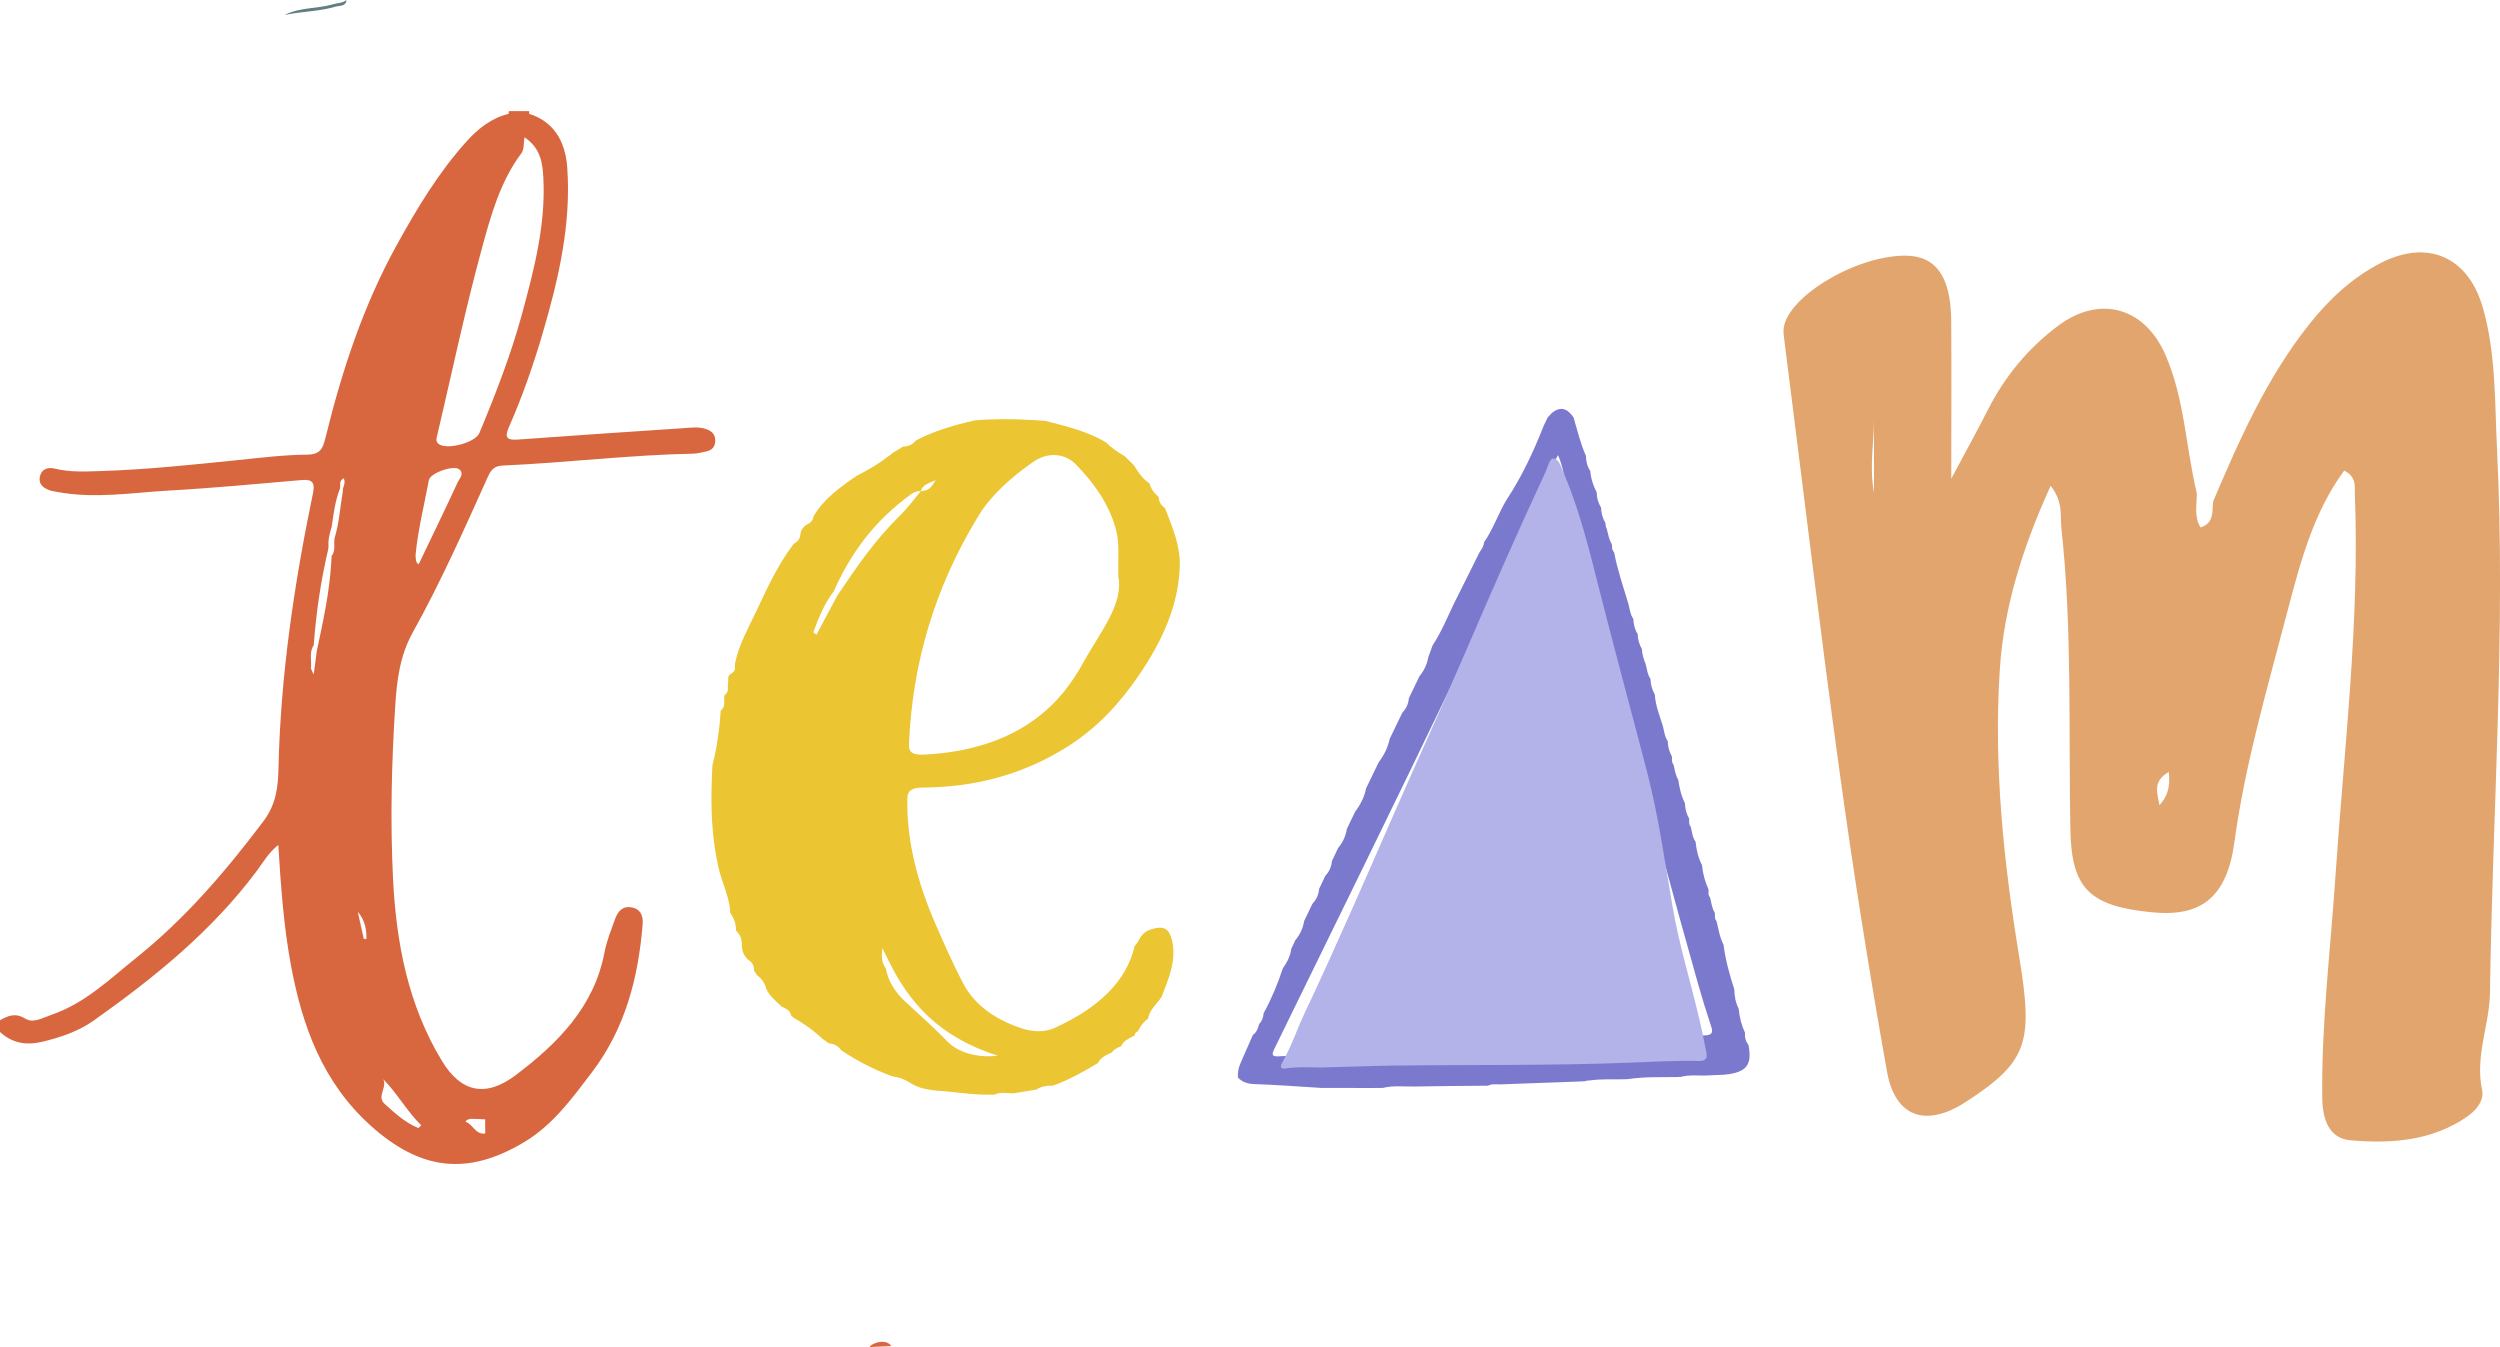 <?xml version="1.0" encoding="UTF-8" standalone="no"?>
<!-- Created with Inkscape (http://www.inkscape.org/) -->

<svg
   width="88.734mm"
   height="47.813mm"
   viewBox="0 0 88.734 47.813"
   version="1.1"
   id="svg9044"
   inkscape:version="1.1.1 (1:1.1+202109281949+c3084ef5ed)"
   sodipodi:docname="title-team.svg"
   xmlns:inkscape="http://www.inkscape.org/namespaces/inkscape"
   xmlns:sodipodi="http://sodipodi.sourceforge.net/DTD/sodipodi-0.dtd"
   xmlns="http://www.w3.org/2000/svg"
   xmlns:svg="http://www.w3.org/2000/svg">
  <sodipodi:namedview
     id="namedview9046"
     pagecolor="#ffffff"
     bordercolor="#666666"
     borderopacity="1.0"
     inkscape:pageshadow="2"
     inkscape:pageopacity="0.0"
     inkscape:pagecheckerboard="0"
     inkscape:document-units="mm"
     showgrid="false"
     inkscape:zoom="0.71090067"
     inkscape:cx="-23.209993"
     inkscape:cy="-341.8199"
     inkscape:window-width="1920"
     inkscape:window-height="1043"
     inkscape:window-x="1920"
     inkscape:window-y="0"
     inkscape:window-maximized="1"
     inkscape:current-layer="layer1" />
  <defs
     id="defs9041" />
  <g
     inkscape:label="Layer 1"
     inkscape:groupmode="layer"
     id="layer1"
     transform="translate(-111.205,-238.853)">
    <path
       d="m 128.218,254.227 c -0.142,0.341 -1.172,0.61 -1.449,0.381 -0.116,-0.096 -0.065,-0.216 -0.039,-0.331 0.521,-2.215 0.987,-4.444 1.587,-6.637 0.317,-1.159 0.646,-2.348 1.392,-3.344 0.11,-0.147 0.068,-0.328 0.115,-0.57 0.58,0.395 0.64,0.927 0.667,1.451 0.085,1.649 -0.325,3.225 -0.751,4.796 -0.395,1.458 -0.942,2.863 -1.522,4.255 z m -0.764,1.737 c -0.453,0.977 -0.924,1.946 -1.389,2.918 -0.126,-0.076 -0.094,-0.206 -0.111,-0.32 0.084,-0.902 0.308,-1.779 0.473,-2.667 0.048,-0.253 0.877,-0.546 1.078,-0.383 0.187,0.152 0.01,0.321 -0.05,0.452 z m -1.297,22.832 c -0.034,0.032 -0.068,0.064 -0.102,0.096 -0.468,-0.191 -0.832,-0.527 -1.199,-0.859 -0.295,-0.266 0.109,-0.581 -0.05,-0.877 0.507,0.512 0.845,1.145 1.351,1.639 z m 1.574,-0.127 c 0.036,-0.087 0.119,-0.089 0.193,-0.106 0.167,0.007 0.333,0.013 0.5,0.019 0,0 0,0 0,3.5e-4 0.002,0.167 0.003,0.334 0.004,0.501 -0.348,0.055 -0.434,-0.327 -0.697,-0.415 z m -3.52,-6.488 c -4.2e-4,0 -4.2e-4,0 -4.2e-4,0 -0.031,-10e-4 -0.063,-0.003 -0.094,-0.005 -0.071,-0.32 -0.142,-0.64 -0.213,-0.96 0.251,0.29 0.313,0.619 0.307,0.965 z m -0.839,-15.881 c -0.096,0.555 -0.126,1.121 -0.295,1.663 v 0 c -0.031,0.209 0.05,0.436 -0.102,0.624 v 0 c -0.004,0.063 -0.008,0.126 -0.011,0.188 v 0 c -0.057,1.084 -0.293,2.139 -0.517,3.195 0,0 0,0 4.2e-4,0 -0.036,0.274 -0.072,0.548 -0.108,0.822 -0.034,-0.071 -0.067,-0.141 -0.1,-0.212 -2.8e-4,7.1e-4 -2.8e-4,10e-4 -7.1e-4,10e-4 4.3e-4,-3.5e-4 4.3e-4,-7e-4 7.1e-4,-10e-4 0.037,-0.276 -0.072,-0.569 0.101,-0.828 0.086,-1.148 0.249,-2.285 0.515,-3.405 4.2e-4,0 4.2e-4,0 4.2e-4,0 -0.003,-0.029 2.8e-4,-0.058 0.01,-0.085 -0.021,-0.248 0.041,-0.482 0.113,-0.715 0.065,-0.46 0.122,-0.921 0.294,-1.357 v 0 c 0.025,-0.12 -0.046,-0.271 0.13,-0.361 0.095,0.171 -0.05,0.319 -0.029,0.471 z m 12.888,-2.22 c -0.268,-0.091 -0.546,-0.046 -0.819,-0.028 -1.949,0.129 -3.898,0.26 -5.846,0.402 -0.391,0.029 -0.497,-0.058 -0.324,-0.449 0.477,-1.083 0.867,-2.202 1.199,-3.338 0.56,-1.912 1.011,-3.841 0.869,-5.863 -0.069,-0.977 -0.507,-1.641 -1.35,-1.91 -0.003,-0.033 -0.005,-0.065 -0.004,-0.097 -0.241,0 -0.482,0 -0.722,0 7.1e-4,0.033 -7e-4,0.066 -0.004,0.098 v 0 c -0.611,0.145 -1.084,0.524 -1.486,0.969 -0.995,1.101 -1.756,2.366 -2.471,3.658 -1.198,2.162 -1.961,4.487 -2.546,6.875 -0.088,0.359 -0.175,0.589 -0.647,0.593 -0.836,0.007 -1.673,0.113 -2.507,0.198 -1.601,0.163 -3.201,0.333 -4.81,0.384 -0.547,0.017 -1.097,0.048 -1.64,-0.086 -0.232,-0.057 -0.465,-0.002 -0.53,0.275 -0.064,0.271 0.115,0.41 0.342,0.493 0.079,0.029 0.166,0.038 0.25,0.055 1.336,0.259 2.669,0.03 4,-0.045 1.572,-0.088 3.14,-0.239 4.709,-0.373 0.392,-0.033 0.464,0.115 0.388,0.479 -0.667,3.221 -1.149,6.464 -1.222,9.761 -0.015,0.651 -0.081,1.27 -0.532,1.868 -1.338,1.775 -2.767,3.448 -4.507,4.843 -0.948,0.76 -1.826,1.622 -3.012,2.027 -0.305,0.103 -0.648,0.317 -0.935,0.14 -0.354,-0.219 -0.609,-0.106 -0.899,0.058 0,0.138 0,0.275 0,0.413 0.442,0.409 0.944,0.486 1.524,0.344 0.642,-0.157 1.264,-0.367 1.798,-0.745 2.149,-1.52 4.187,-3.167 5.78,-5.297 0.235,-0.315 0.435,-0.668 0.777,-0.939 0.089,1.452 0.188,2.852 0.442,4.235 0.401,2.181 1.122,4.19 2.846,5.737 1.754,1.573 3.419,1.785 5.435,0.579 1.031,-0.617 1.714,-1.566 2.418,-2.495 1.171,-1.545 1.634,-3.334 1.79,-5.226 0.025,-0.299 -0.058,-0.559 -0.403,-0.616 -0.314,-0.051 -0.48,0.152 -0.573,0.411 -0.138,0.387 -0.298,0.774 -0.374,1.174 -0.366,1.949 -1.661,3.239 -3.141,4.362 -1.075,0.816 -1.951,0.624 -2.628,-0.489 -1.209,-1.988 -1.629,-4.21 -1.74,-6.485 -0.1,-2.039 -0.053,-4.083 0.079,-6.124 0.059,-0.912 0.16,-1.774 0.624,-2.609 0.992,-1.785 1.823,-3.655 2.662,-5.518 0.111,-0.247 0.23,-0.388 0.52,-0.401 2.26,-0.1 4.509,-0.378 6.773,-0.423 0.152,-0.003 0.304,-0.046 0.454,-0.077 0.214,-0.043 0.326,-0.17 0.325,-0.395 -7.1e-4,-0.231 -0.144,-0.339 -0.334,-0.404"
       style="fill:#d8673f;fill-opacity:1;fill-rule:nonzero;stroke:none;stroke-width:0.035"
       id="path445" />
    <path
       d="m 121.308,239.385 c 0.6,-0.129 1.224,-0.122 1.815,-0.298 0.14,-0.041 0.361,0.004 0.38,-0.234 -0.141,0.113 -0.321,0.104 -0.483,0.152 -0.563,0.165 -1.176,0.101 -1.713,0.38"
       style="fill:#617e83;fill-opacity:1;fill-rule:nonzero;stroke:none;stroke-width:0.035"
       id="path479" />
    <path
       d="m 171.702,275.603 c -0.847,0.02 -1.695,0.053 -2.541,0.104 -2.893,0.175 -5.787,0.334 -8.683,0.455 -1.29,0.054 -2.58,0.115 -3.869,0.183 -0.249,0.013 -0.283,-0.04 -0.172,-0.266 2.134,-4.368 4.282,-8.729 6.384,-13.112 1.199,-2.499 2.32,-5.036 3.477,-7.555 0.052,-0.114 0.112,-0.224 0.204,-0.407 0.153,0.337 0.192,0.624 0.261,0.902 1.488,5.978 3.038,11.94 4.713,17.869 0.141,0.499 0.295,0.995 0.459,1.487 0.079,0.237 0.048,0.333 -0.232,0.34 z m 1.566,0.347 c 3.5e-4,0 3.5e-4,0 3.5e-4,0 -0.099,-0.13 -0.143,-0.275 -0.125,-0.438 0,-3.5e-4 -3.6e-4,-7e-4 -3.6e-4,-0.001 -0.127,-0.271 -0.199,-0.557 -0.226,-0.855 v 0 0 c 0,3.5e-4 3.5e-4,7.1e-4 7.1e-4,0.001 -0.11,-0.215 -0.15,-0.446 -0.156,-0.685 l 0.004,0.005 c 0,0 0,0 0,-3.5e-4 -0.174,-0.522 -0.316,-1.053 -0.388,-1.6 l 0.004,0.006 c 0,0 0,0 0,-3.5e-4 -0.145,-0.26 -0.176,-0.555 -0.252,-0.837 -0.075,-0.084 -0.053,-0.187 -0.055,-0.285 0,-3.5e-4 0,-3.5e-4 0,-7e-4 -0.108,-0.168 -0.125,-0.364 -0.173,-0.551 -0.076,-0.084 -0.053,-0.188 -0.055,-0.286 v 0 0 c -0.125,-0.273 -0.2,-0.559 -0.231,-0.857 0.001,3.5e-4 0.002,0.001 0.004,0.002 -0.139,-0.262 -0.201,-0.546 -0.233,-0.839 l 0.004,0.005 v 0 c -0.12,-0.157 -0.125,-0.352 -0.174,-0.533 v 0 c -0.077,-0.084 -0.053,-0.188 -0.056,-0.287 0,0 0,0 0,-3.5e-4 -0.099,-0.171 -0.147,-0.357 -0.152,-0.555 10e-4,0.001 0.002,0.002 0.002,0.003 -0.135,-0.26 -0.194,-0.542 -0.238,-0.829 0,-3.5e-4 3.5e-4,-3.5e-4 3.5e-4,-3.5e-4 l -3.5e-4,3.5e-4 c -0.101,-0.165 -0.121,-0.355 -0.167,-0.537 -0.075,-0.084 -0.054,-0.187 -0.055,-0.286 l -3.6e-4,-3.5e-4 c -0.098,-0.172 -0.147,-0.358 -0.152,-0.555 h -3.5e-4 c 0,0 0,0 3.5e-4,0 v 0 c 3.5e-4,3.5e-4 7.1e-4,7e-4 0.001,10e-4 -0.114,-0.159 -0.124,-0.35 -0.172,-0.53 -0.116,-0.369 -0.263,-0.73 -0.287,-1.122 v -3.5e-4 c -0.098,-0.172 -0.148,-0.357 -0.153,-0.554 3.6e-4,3.5e-4 7.1e-4,0.001 0.001,0.001 -0.114,-0.158 -0.123,-0.35 -0.174,-0.53 -0.065,-0.169 -0.128,-0.338 -0.129,-0.523 0,-3.6e-4 0,-3.6e-4 0,-3.6e-4 -0.099,-0.168 -0.147,-0.351 -0.155,-0.545 3.5e-4,7.1e-4 7.1e-4,0.001 0.001,0.002 -0.105,-0.162 -0.144,-0.343 -0.154,-0.532 7e-4,7.1e-4 0.002,0.001 0.003,0.002 -0.116,-0.158 -0.126,-0.352 -0.176,-0.532 -0.18,-0.607 -0.391,-1.205 -0.507,-1.831 -0.054,-0.066 -0.09,-0.139 -0.071,-0.228 -0.013,-0.019 -0.016,-0.039 -0.009,-0.061 v 0 0 c -0.107,-0.163 -0.13,-0.353 -0.179,-0.536 -3.5e-4,0 -3.5e-4,0 -3.5e-4,0 -0.012,-0.029 -0.024,-0.059 -0.036,-0.088 -0.005,-0.044 -0.01,-0.088 -0.015,-0.133 0,-3.5e-4 0,-3.5e-4 0,-3.5e-4 -0.101,-0.169 -0.149,-0.353 -0.155,-0.549 7e-4,0.001 0.001,0.002 0.002,0.003 -0.105,-0.163 -0.152,-0.342 -0.156,-0.534 0.001,10e-4 0.003,0.003 0.004,0.004 -0.126,-0.24 -0.209,-0.493 -0.231,-0.765 l 0.003,0.005 v 0 0 c -0.109,-0.163 -0.155,-0.343 -0.157,-0.537 0.001,0.002 0.002,0.003 0.004,0.005 -0.199,-0.443 -0.309,-0.914 -0.445,-1.377 -0.207,-0.305 -0.452,-0.417 -0.772,-0.154 v 0 c -0.049,0.052 -0.097,0.104 -0.146,0.156 v 0 c -0.048,0.101 -0.097,0.202 -0.145,0.303 v 0 0 c 0,0 0,0 0,3.5e-4 -0.355,0.903 -0.763,1.78 -1.298,2.593 -0.308,0.497 -0.485,1.063 -0.821,1.545 v 0 c -0.002,0.14 -0.089,0.242 -0.158,0.352 -0.253,0.508 -0.506,1.015 -0.759,1.523 0,3.5e-4 0,3.5e-4 0,3.5e-4 -0.051,0.101 -0.102,0.202 -0.153,0.303 -0.235,0.499 -0.448,1.009 -0.751,1.473 v 0 c -0.052,0.143 -0.104,0.285 -0.156,0.427 v 0 0 c -0.041,0.253 -0.152,0.473 -0.313,0.67 -0.124,0.259 -0.248,0.517 -0.372,0.775 v 0 0 c -0.016,0.201 -0.096,0.372 -0.235,0.518 -0.149,0.309 -0.298,0.618 -0.447,0.927 0,3.5e-4 0,3.5e-4 0,3.5e-4 v 0 0 c -0.063,0.306 -0.2,0.578 -0.388,0.825 -0.149,0.308 -0.298,0.617 -0.447,0.925 v 0 c 0,3.6e-4 0,3.6e-4 0,3.6e-4 -0.062,0.307 -0.199,0.579 -0.388,0.827 -0.099,0.206 -0.198,0.412 -0.297,0.618 v 0 3.5e-4 c -0.04,0.254 -0.144,0.479 -0.31,0.675 -0.073,0.155 -0.147,0.31 -0.22,0.465 0,0 0,0 0,3.5e-4 -0.017,0.202 -0.095,0.377 -0.235,0.523 -0.073,0.155 -0.146,0.31 -0.219,0.465 0,0 -3.6e-4,0 -3.6e-4,3.6e-4 -0.017,0.202 -0.096,0.377 -0.236,0.523 -0.099,0.206 -0.197,0.412 -0.296,0.618 v 0 0 c -0.041,0.254 -0.145,0.48 -0.312,0.676 -0.048,0.104 -0.097,0.209 -0.145,0.313 v 0 c -0.034,0.259 -0.151,0.481 -0.3,0.69 v 0 c 0,3.6e-4 0,3.6e-4 0,3.6e-4 l 3.5e-4,-3.6e-4 c -3.5e-4,3.6e-4 -3.5e-4,3.6e-4 -3.5e-4,7.1e-4 -0.181,0.553 -0.404,1.088 -0.684,1.598 7.1e-4,-3.5e-4 10e-4,-10e-4 0.002,-10e-4 v 0 0 c -0.008,0.145 -0.056,0.274 -0.159,0.379 -0.033,0.151 -0.091,0.289 -0.219,0.386 -0.151,0.343 -0.306,0.684 -0.452,1.029 -0.065,0.151 -0.091,0.313 -0.08,0.479 -7.1e-4,-3.6e-4 -7.1e-4,-10e-4 -0.002,-10e-4 0.161,0.177 0.355,0.229 0.599,0.237 0.789,0.027 1.577,0.088 2.366,0.136 -0.005,0.005 -0.009,0.011 -0.013,0.016 3.6e-4,0 7.1e-4,0 7.1e-4,0 l 0.013,-0.016 c 0.58,3.5e-4 1.161,10e-4 1.741,0.002 0.145,-7.1e-4 0.29,-10e-4 0.435,-0.002 0.372,-0.094 0.752,-0.042 1.127,-0.05 0.87,-0.018 1.74,-0.021 2.61,-0.029 0.142,-0.076 0.296,-0.041 0.445,-0.047 0.969,-0.037 1.939,-0.071 2.909,-0.106 v 0 c 0.019,-0.011 0.037,-0.011 0.055,0.002 0.062,-0.022 0.125,-0.037 0.187,-0.034 0.423,-0.062 0.852,-0.033 1.278,-0.043 0.019,-0.011 0.039,-0.012 0.059,-10e-4 0.611,-0.096 1.228,-0.069 1.843,-0.079 v 0 c 0.018,-0.01 0.037,-0.01 0.055,-3.5e-4 h -3.5e-4 c 0.332,-0.098 0.673,-0.033 1.01,-0.058 0.238,-0.018 0.48,-0.007 0.714,-0.044 0.646,-0.102 0.814,-0.362 0.691,-1.028"
       style="fill:#7b79cd;fill-opacity:1;fill-rule:nonzero;stroke:none;stroke-width:0.035"
       id="path911" />
    <path
       d="m 171.506,274.966 c -0.31,-1.317 -0.711,-2.611 -0.939,-3.947 -0.273,-1.601 -0.497,-3.212 -0.906,-4.787 -0.552,-2.125 -1.13,-4.244 -1.67,-6.372 -0.366,-1.44 -0.71,-2.884 -1.3,-4.252 -0.082,-0.189 -0.152,-0.472 -0.35,-0.481 -0.141,-0.006 -0.194,0.295 -0.273,0.464 -0.973,2.087 -1.898,4.196 -2.808,6.312 -0.854,1.985 -1.753,3.949 -2.62,5.928 -1.02,2.327 -2.031,4.658 -3.117,6.955 -0.274,0.578 -0.473,1.191 -0.79,1.749 -0.065,0.114 -0.143,0.279 0.11,0.24 0.539,-0.083 1.08,-0.012 1.471,-0.04 0.841,-0.017 1.535,-0.049 2.226,-0.059 2.822,-0.038 5.644,0.005 8.465,-0.103 0.834,-0.032 1.666,-0.081 2.5,-0.062 0.221,0.005 0.31,-0.082 0.268,-0.294 -0.083,-0.418 -0.167,-0.837 -0.265,-1.252"
       style="fill:#b3b2e9;fill-opacity:1;fill-rule:nonzero;stroke:none;stroke-width:0.035"
       id="path913" />
    <path
       d="m 187.851,267.435 c -0.063,-0.427 -0.268,-0.832 0.332,-1.185 0.059,0.555 -0.052,0.872 -0.332,1.185 z m -10.132,-11.108 c -0.171,-0.893 0.003,-1.75 0,-2.614 0,0.872 0,1.743 0,2.614 z m 21.608,-6.562 c -0.515,-1.798 -1.958,-2.433 -3.622,-1.577 -1.015,0.523 -1.836,1.289 -2.545,2.185 -1.503,1.897 -2.469,4.08 -3.404,6.282 -0.038,0.353 0.042,0.763 -0.445,0.919 -0.242,-0.393 -0.126,-0.809 -0.133,-1.211 -0.393,-1.636 -0.43,-3.353 -1.117,-4.922 -0.736,-1.682 -2.325,-2.127 -3.797,-1.032 -1.069,0.795 -1.9,1.805 -2.506,2.998 -0.365,0.719 -0.755,1.424 -1.295,2.436 0,-2.126 0.01,-3.863 -0.002,-5.6 -0.011,-1.571 -0.544,-2.314 -1.627,-2.316 -1.826,-0.004 -4.338,1.553 -4.326,2.684 7.1e-4,0.094 0.013,0.187 0.025,0.28 0.649,5.106 1.259,10.217 1.96,15.316 0.491,3.569 1.055,7.131 1.688,10.678 0.292,1.635 1.392,1.992 2.799,1.078 2.197,-1.427 2.395,-2.098 1.897,-5.131 -0.556,-3.381 -0.914,-6.794 -0.691,-10.222 0.145,-2.225 0.818,-4.344 1.805,-6.515 0.454,0.579 0.332,1.065 0.381,1.515 0.388,3.555 0.25,7.125 0.318,10.69 0.04,2.1 0.684,2.723 2.924,2.936 1.716,0.163 2.63,-0.531 2.897,-2.486 0.382,-2.8 1.178,-5.497 1.888,-8.213 0.452,-1.727 0.918,-3.496 2.01,-4.981 0.44,0.229 0.368,0.54 0.378,0.806 0.179,4.559 -0.385,9.081 -0.69,13.615 -0.176,2.619 -0.502,5.227 -0.466,7.86 0.01,0.736 0.234,1.419 0.991,1.487 1.444,0.129 2.898,0.03 4.155,-0.841 0.308,-0.213 0.609,-0.563 0.526,-0.947 -0.256,-1.193 0.265,-2.306 0.281,-3.463 0.088,-6.429 0.566,-12.855 0.249,-19.285 -0.083,-1.675 -0.034,-3.383 -0.504,-5.024"
       style="fill:#e2a56d;fill-opacity:1;fill-rule:nonzero;stroke:none;stroke-width:0.035"
       id="path389" />
    <path
       d="m 144.823,275.81 c -0.466,-0.478 -0.975,-0.938 -1.48,-1.399 -0.389,-0.356 -0.613,-0.75 -0.697,-1.183 v -3.5e-4 c -0.165,-0.226 -0.155,-0.468 -0.122,-0.721 0.082,0.164 0.163,0.328 0.244,0.492 0.699,1.407 1.723,2.644 3.852,3.326 -0.773,0.087 -1.421,-0.128 -1.797,-0.514 z m -3.905,-15.805 c -0.245,0.458 -0.49,0.916 -0.734,1.374 0,0 0,0 -3.5e-4,0 -0.037,-0.026 -0.074,-0.053 -0.112,-0.08 0.183,-0.501 0.376,-1 0.728,-1.46 0.568,-1.283 1.391,-2.469 2.75,-3.449 0.093,-0.067 0.198,-0.115 0.343,-0.107 v 0 h 3.6e-4 c 0.035,-0.216 0.3,-0.29 0.526,-0.388 -0.129,0.158 -0.161,0.375 -0.526,0.388 v 0 h -3.6e-4 c -0.25,0.295 -0.471,0.604 -0.756,0.882 -0.905,0.886 -1.56,1.863 -2.22,2.84 z m 5.02,-2.85 c 0.445,-0.725 1.144,-1.352 1.946,-1.913 0.489,-0.342 1.105,-0.316 1.505,0.092 0.707,0.723 1.225,1.504 1.438,2.367 0.115,0.468 0.059,0.931 0.07,1.603 0.2,0.997 -0.655,1.996 -1.232,3.048 -0.406,0.74 -0.923,1.439 -1.708,2.019 -1.047,0.772 -2.373,1.183 -3.928,1.265 -0.397,0.021 -0.575,-0.053 -0.562,-0.367 0.117,-2.818 0.889,-5.532 2.472,-8.114 z m 6.808,14.899 c -0.011,-0.03 -0.024,-0.057 -0.038,-0.083 -0.086,-0.157 -0.229,-0.222 -0.471,-0.176 -0.061,0.011 -0.125,0.027 -0.199,0.053 -0.296,0.103 -0.354,0.284 -0.455,0.448 -0.029,0.047 -0.061,0.093 -0.104,0.135 v 0 c -0.295,1.274 -1.313,2.213 -2.846,2.909 -0.4,0.182 -0.844,0.127 -1.247,-0.014 -0.966,-0.338 -1.63,-0.876 -1.992,-1.563 -0.368,-0.699 -0.68,-1.411 -0.989,-2.123 -0.631,-1.453 -1.023,-2.928 -0.996,-4.441 0.005,-0.284 0.154,-0.391 0.56,-0.393 0.03,0 0.059,-0.001 0.089,-0.002 0.074,-0.001 0.147,-0.002 0.22,-0.005 1.854,-0.06 3.429,-0.578 4.78,-1.422 1.12,-0.701 1.896,-1.579 2.539,-2.511 0.862,-1.249 1.454,-2.548 1.483,-3.963 0.015,-0.701 -0.271,-1.355 -0.526,-2.019 -0.167,-0.11 -0.213,-0.25 -0.231,-0.398 -3.5e-4,0 -3.5e-4,0 -3.5e-4,-3.6e-4 -0.163,-0.14 -0.273,-0.295 -0.315,-0.471 -0.072,-0.048 -0.134,-0.1 -0.19,-0.155 -0.098,-0.096 -0.175,-0.2 -0.246,-0.307 -0.041,-0.062 -0.081,-0.125 -0.122,-0.187 -3.6e-4,0 -3.6e-4,0 -3.6e-4,-3.5e-4 -0.107,-0.106 -0.214,-0.212 -0.322,-0.319 -0.068,-0.038 -0.134,-0.078 -0.198,-0.119 -0.104,-0.067 -0.201,-0.139 -0.292,-0.214 -0.063,-0.052 -0.123,-0.105 -0.18,-0.161 -3.6e-4,0 -3.6e-4,0 -3.6e-4,0 -0.625,-0.377 -1.388,-0.566 -2.146,-0.761 v 0 c -0.029,-0.002 -0.059,-0.004 -0.088,-0.006 -0.137,-0.01 -0.274,-0.018 -0.412,-0.026 -0.671,-0.037 -1.34,-0.044 -2.008,0.015 -0.746,0.17 -1.462,0.38 -2.086,0.711 -0.034,0.042 -0.072,0.08 -0.116,0.112 -0.048,0.036 -0.103,0.064 -0.169,0.082 -0.051,0.014 -0.108,0.023 -0.172,0.024 -0.121,0.074 -0.242,0.148 -0.362,0.222 v 0 c -0.051,0.042 -0.105,0.081 -0.158,0.121 -0.268,0.205 -0.561,0.392 -0.876,0.563 -0.078,0.043 -0.157,0.086 -0.238,0.126 v 0 c -0.633,0.418 -1.209,0.865 -1.541,1.436 -0.017,0.121 -0.078,0.224 -0.23,0.294 v 0 c -0.139,0.082 -0.21,0.189 -0.237,0.312 -3.5e-4,0.034 -0.004,0.067 -0.011,0.099 -0.017,0.08 -0.057,0.153 -0.133,0.216 -0.028,0.023 -0.06,0.045 -0.098,0.064 v 0 c -0.574,0.758 -0.94,1.574 -1.324,2.384 -0.286,0.603 -0.621,1.198 -0.752,1.834 -0.029,0.13 0.054,0.279 -0.131,0.382 v 0 c -0.163,0.079 -0.101,0.203 -0.121,0.311 -0.034,0.157 0.062,0.333 -0.131,0.466 0,0 0,0 -3.5e-4,0 h 0.003 v 0 0 c -0.007,0.028 -0.009,0.056 -0.01,0.084 -0.006,0.156 0.045,0.319 -0.119,0.454 -10e-4,10e-4 -0.002,0.002 -0.004,0.004 -0.004,0.06 -0.01,0.119 -0.014,0.179 -0.005,0.068 -0.01,0.137 -0.016,0.205 -0.023,0.246 -0.054,0.491 -0.094,0.736 -0.014,0.085 -0.028,0.17 -0.044,0.254 -0.036,0.186 -0.076,0.372 -0.124,0.557 -3.6e-4,0.002 -7.1e-4,0.004 -0.001,0.006 v 0 c -0.004,0.057 -0.006,0.113 -0.009,0.169 -0.026,0.509 -0.037,1.018 -0.019,1.526 0.015,0.418 0.051,0.835 0.114,1.253 0.035,0.229 0.074,0.457 0.127,0.685 0.053,0.229 0.133,0.455 0.209,0.681 0.038,0.112 0.074,0.224 0.106,0.337 0.054,0.193 0.095,0.387 0.102,0.585 0,0 0,0 0,3.5e-4 h -0.003 c 0.063,0.084 0.108,0.171 0.142,0.259 0.017,0.044 0.031,0.089 0.041,0.135 0.018,0.078 0.029,0.157 0.026,0.238 0.06,0.059 0.104,0.12 0.137,0.183 0.024,0.048 0.043,0.097 0.054,0.147 0.017,0.073 0.021,0.147 0.017,0.224 v 0 0 c 0.007,0.17 0.062,0.331 0.211,0.473 0.061,0.037 0.106,0.078 0.14,0.121 0.029,0.038 0.049,0.077 0.062,0.119 0.015,0.051 0.02,0.103 0.018,0.158 v 0 c 0.035,0.054 0.07,0.107 0.105,0.161 0.053,0.037 0.096,0.077 0.135,0.118 0.059,0.063 0.103,0.13 0.136,0.201 0.024,0.051 0.043,0.103 0.056,0.156 0.101,0.246 0.34,0.439 0.551,0.642 0.055,0.022 0.105,0.047 0.15,0.074 0.066,0.04 0.121,0.085 0.152,0.142 0.018,0.032 0.029,0.067 0.033,0.107 v 0 0 c 0.036,0.027 0.073,0.054 0.109,0.082 0.079,0.045 0.155,0.092 0.23,0.139 0.209,0.132 0.402,0.273 0.579,0.424 0.065,0.055 0.129,0.111 0.19,0.17 v 0 0 c 0.075,0.054 0.151,0.108 0.228,0.162 0.069,0.006 0.128,0.019 0.18,0.039 0.064,0.024 0.117,0.057 0.163,0.097 0.038,0.034 0.072,0.072 0.101,0.114 v 0 c 0.542,0.362 1.136,0.676 1.804,0.92 0.091,0.013 0.176,0.033 0.259,0.057 0.067,0.02 0.13,0.043 0.191,0.071 0.077,0.035 0.151,0.075 0.218,0.123 0.259,0.165 0.579,0.226 0.914,0.26 v 0 c 0.19,0.011 0.379,0.029 0.568,0.049 0.164,0.017 0.327,0.035 0.491,0.052 0.218,0.021 0.436,0.038 0.656,0.042 0.053,0.001 0.107,3.6e-4 0.161,-3.5e-4 0.02,-3.5e-4 0.041,3.5e-4 0.061,-3.5e-4 l 0.053,-7.1e-4 0.053,0.004 c 0.212,-0.117 0.463,-0.041 0.696,-0.053 3.5e-4,0 3.5e-4,0 3.5e-4,0 0.265,-0.044 0.531,-0.087 0.797,-0.131 0.162,-0.107 0.359,-0.148 0.584,-0.137 v 0 c 0.595,-0.214 1.102,-0.507 1.604,-0.806 0.021,-0.05 0.052,-0.094 0.09,-0.134 0.058,-0.06 0.134,-0.11 0.218,-0.154 0.057,-0.03 0.117,-0.059 0.179,-0.086 v 0 c 0.074,-0.1 0.19,-0.171 0.335,-0.222 0.02,-0.052 0.052,-0.097 0.091,-0.138 0.053,-0.055 0.121,-0.101 0.195,-0.144 0.062,-0.035 0.127,-0.067 0.194,-0.1 0,-3.5e-4 3.5e-4,-3.5e-4 3.5e-4,-3.5e-4 0.004,-0.061 0.023,-0.115 0.113,-0.143 0.035,-0.075 0.077,-0.149 0.127,-0.218 0.013,-0.018 0.027,-0.036 0.041,-0.053 0.055,-0.067 0.118,-0.13 0.199,-0.187 3.5e-4,0 3.5e-4,0 3.5e-4,-3.5e-4 0.03,-0.292 0.303,-0.51 0.472,-0.761 v 0 c 0.071,-0.185 0.147,-0.369 0.211,-0.555 0.025,-0.069 0.048,-0.138 0.069,-0.207 0.146,-0.47 0.218,-0.945 0.036,-1.428"
       style="fill:#ebc532;fill-opacity:1;fill-rule:nonzero;stroke:none;stroke-width:0.035"
       id="path665" />
    <path
       d="m 142.837,286.632 c -0.122,-0.231 -0.581,-0.187 -0.779,0.034 0.259,-0.015 0.518,-0.025 0.779,-0.034"
       style="fill:#d8673f;fill-opacity:1;fill-rule:nonzero;stroke:none;stroke-width:0.035"
       id="path923" />
  </g>
</svg>

